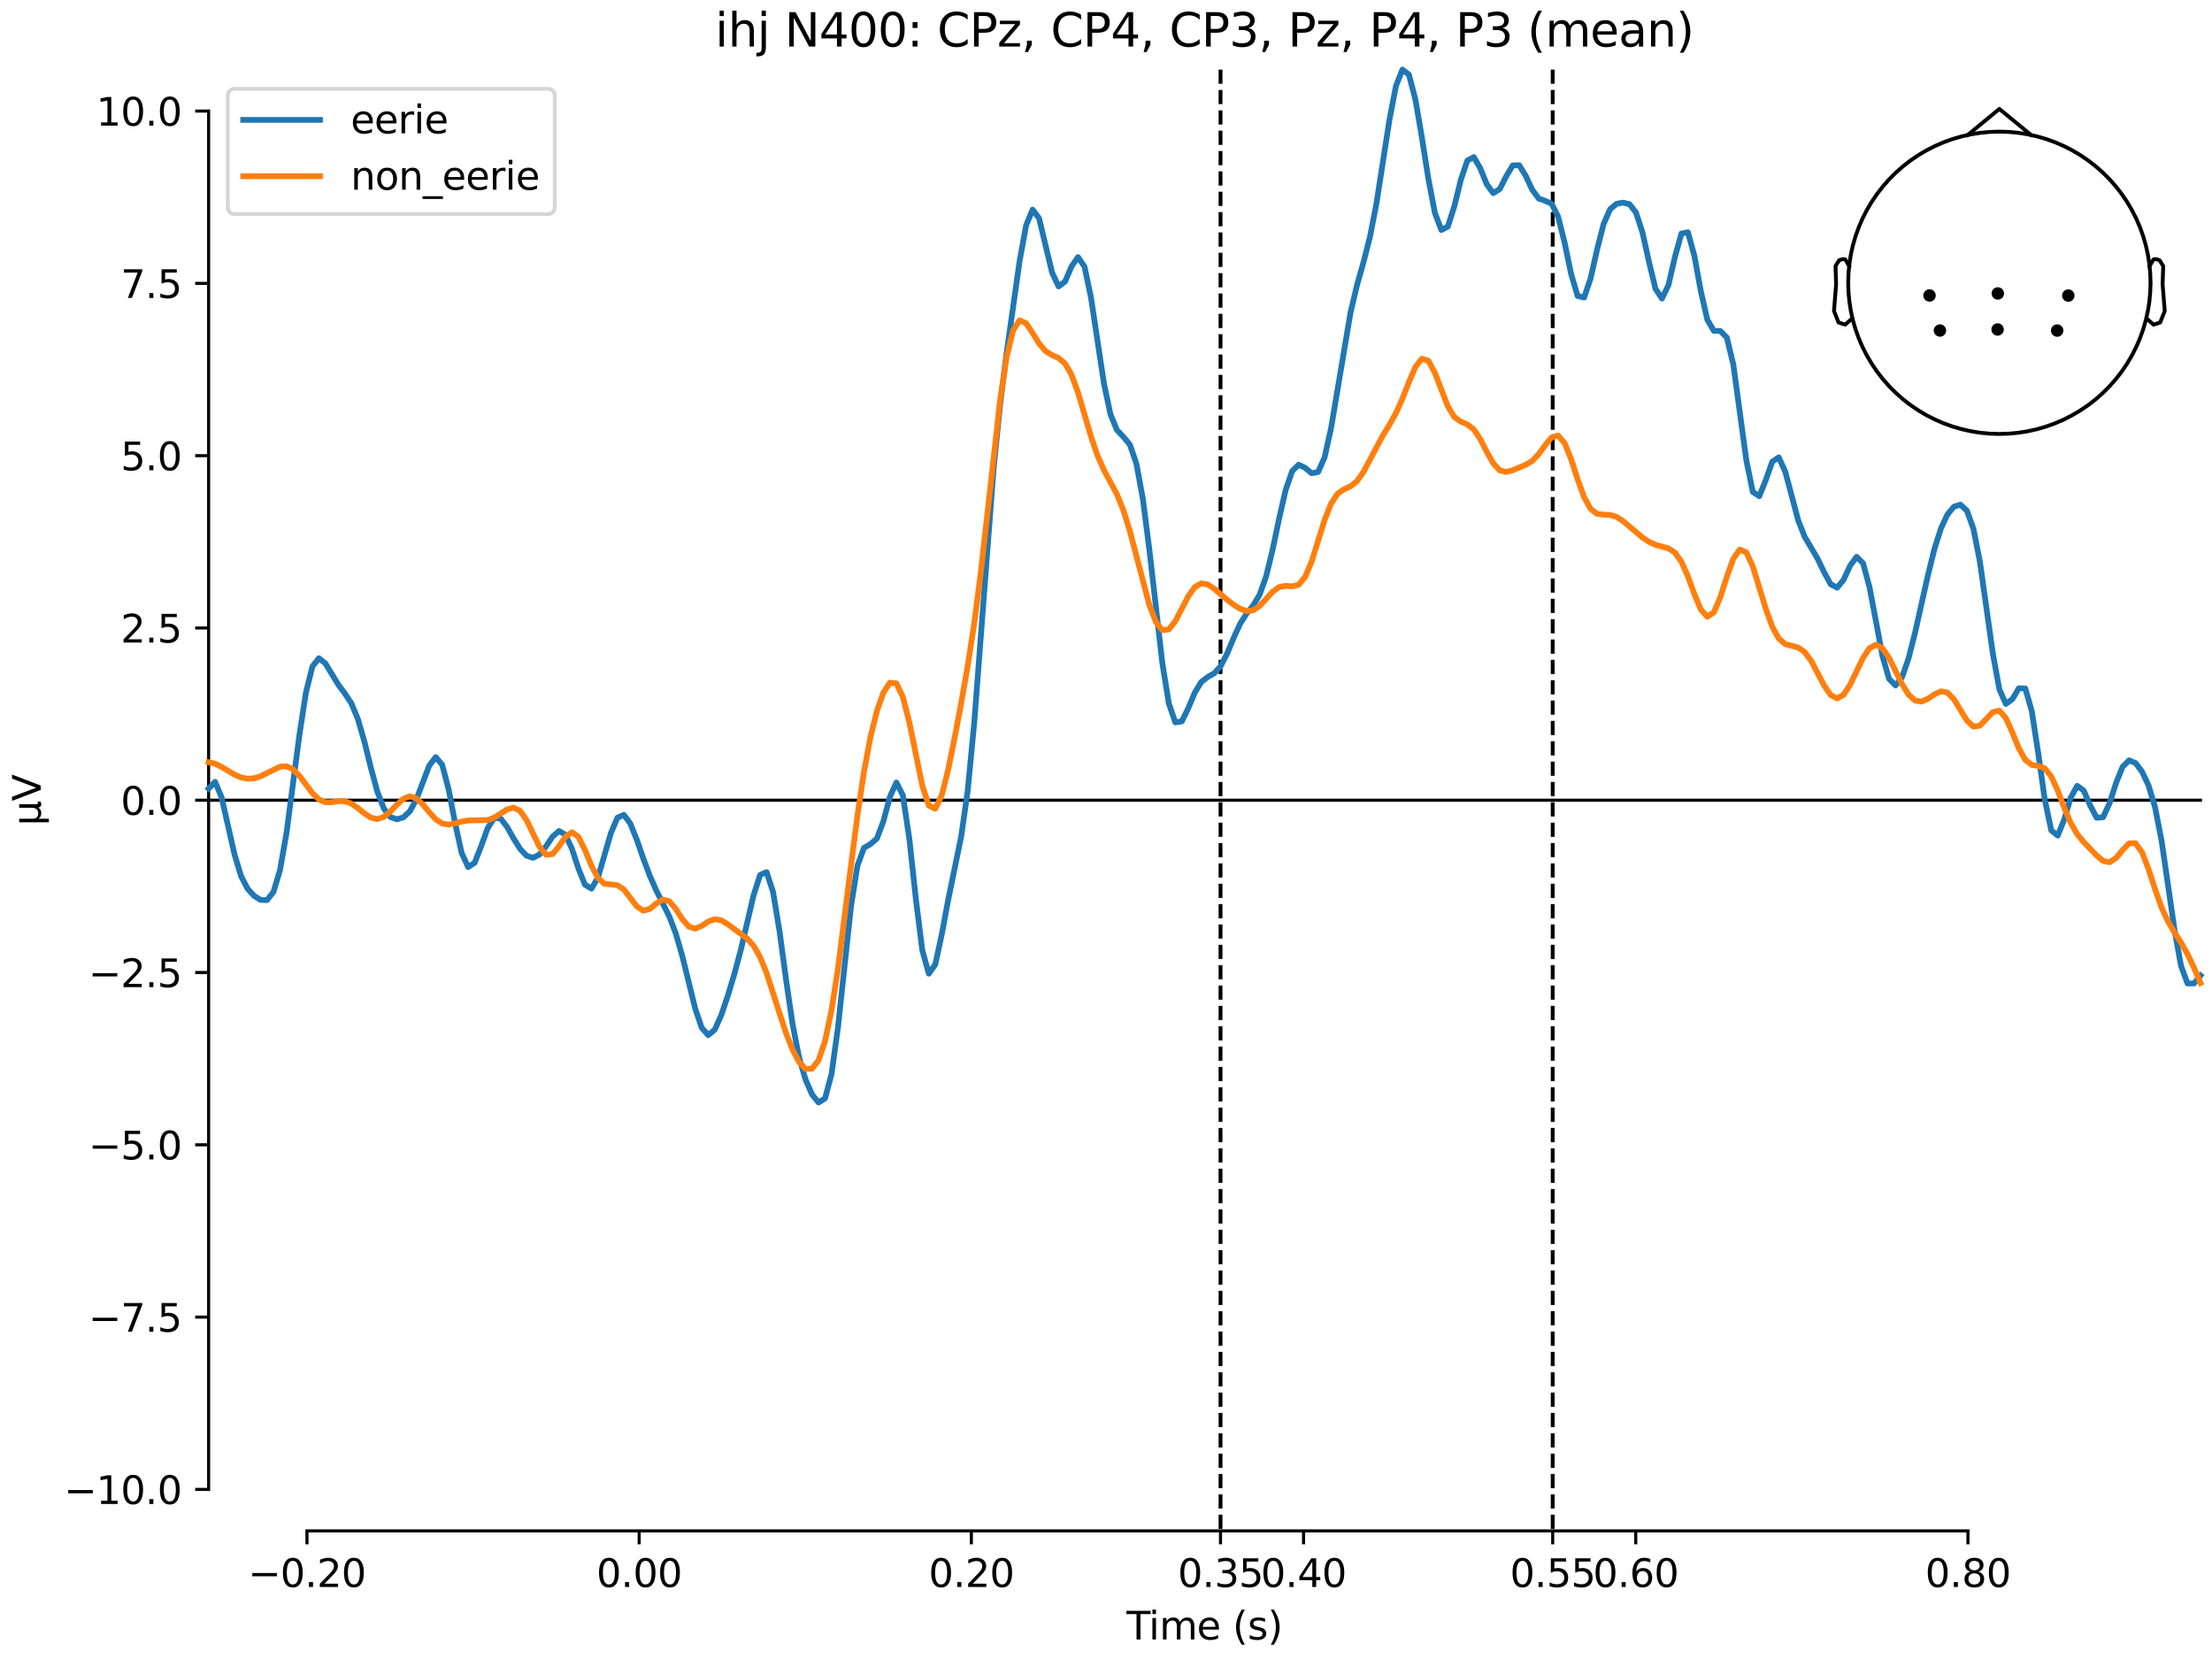 <?xml version="1.0" encoding="utf-8" standalone="no"?>
<!DOCTYPE svg PUBLIC "-//W3C//DTD SVG 1.1//EN"
  "http://www.w3.org/Graphics/SVG/1.1/DTD/svg11.dtd">
<svg xmlns:xlink="http://www.w3.org/1999/xlink" width="576pt" height="432pt" viewBox="0 0 576 432" xmlns="http://www.w3.org/2000/svg" version="1.1">
 <defs>
  <style type="text/css">*{stroke-linejoin: round; stroke-linecap: butt}</style>
 </defs>
 <g id="figure_1">
  <g id="patch_1">
   <path d="M 0 432 
L 576 432 
L 576 0 
L 0 0 
z
" style="fill: #ffffff"/>
  </g>
  <g id="axes_1">
   <g id="patch_2">
    <path d="M 54.324 398.644 
L 573 398.644 
L 573 18.118 
L 54.324 18.118 
L 54.324 398.644 
z
" style="fill: none; opacity: 0"/>
   </g>
   <g id="patch_3">
    <path d="M 54.324 387.837 
L 54.324 28.925 
" style="fill: none; stroke: #000000; stroke-width: 0.8; stroke-linejoin: miter; stroke-linecap: square"/>
   </g>
   <g id="LineCollection_1">
    <path d="M 317.818 18.118 
L 317.818 398.644 
" clip-path="url(#paed0947b0e)" style="fill: none; stroke-dasharray: 3.7,1.6; stroke-dashoffset: 0; stroke: #000000"/>
    <path d="M 404.32 18.118 
L 404.32 398.644 
" clip-path="url(#paed0947b0e)" style="fill: none; stroke-dasharray: 3.7,1.6; stroke-dashoffset: 0; stroke: #000000"/>
   </g>
   <g id="matplotlib.axis_1">
    <g id="xtick_1">
     <g id="line2d_1">
      <defs>
       <path id="md7144673a1" d="M 0 0 
L 0 3.5 
" style="stroke: #000000; stroke-width: 0.8"/>
      </defs>
      <g>
       <use xlink:href="#md7144673a1" x="79.936" y="398.644" style="stroke: #000000; stroke-width: 0.8"/>
      </g>
     </g>
     <g id="text_1">
      <!-- −0.20 -->
      <g transform="translate(64.614 413.242) scale(0.1 -0.1)">
       <defs>
        <path id="DejaVuSans-2212" d="M 678 2272 
L 4684 2272 
L 4684 1741 
L 678 1741 
L 678 2272 
z
" transform="scale(0.016)"/>
        <path id="DejaVuSans-30" d="M 2034 4250 
Q 1547 4250 1301 3770 
Q 1056 3291 1056 2328 
Q 1056 1369 1301 889 
Q 1547 409 2034 409 
Q 2525 409 2770 889 
Q 3016 1369 3016 2328 
Q 3016 3291 2770 3770 
Q 2525 4250 2034 4250 
z
M 2034 4750 
Q 2819 4750 3233 4129 
Q 3647 3509 3647 2328 
Q 3647 1150 3233 529 
Q 2819 -91 2034 -91 
Q 1250 -91 836 529 
Q 422 1150 422 2328 
Q 422 3509 836 4129 
Q 1250 4750 2034 4750 
z
" transform="scale(0.016)"/>
        <path id="DejaVuSans-2e" d="M 684 794 
L 1344 794 
L 1344 0 
L 684 0 
L 684 794 
z
" transform="scale(0.016)"/>
        <path id="DejaVuSans-32" d="M 1228 531 
L 3431 531 
L 3431 0 
L 469 0 
L 469 531 
Q 828 903 1448 1529 
Q 2069 2156 2228 2338 
Q 2531 2678 2651 2914 
Q 2772 3150 2772 3378 
Q 2772 3750 2511 3984 
Q 2250 4219 1831 4219 
Q 1534 4219 1204 4116 
Q 875 4013 500 3803 
L 500 4441 
Q 881 4594 1212 4672 
Q 1544 4750 1819 4750 
Q 2544 4750 2975 4387 
Q 3406 4025 3406 3419 
Q 3406 3131 3298 2873 
Q 3191 2616 2906 2266 
Q 2828 2175 2409 1742 
Q 1991 1309 1228 531 
z
" transform="scale(0.016)"/>
       </defs>
       <use xlink:href="#DejaVuSans-2212"/>
       <use xlink:href="#DejaVuSans-30" transform="translate(83.789 0)"/>
       <use xlink:href="#DejaVuSans-2e" transform="translate(147.412 0)"/>
       <use xlink:href="#DejaVuSans-32" transform="translate(179.199 0)"/>
       <use xlink:href="#DejaVuSans-30" transform="translate(242.822 0)"/>
      </g>
     </g>
    </g>
    <g id="xtick_2">
     <g id="line2d_2">
      <g>
       <use xlink:href="#md7144673a1" x="166.439" y="398.644" style="stroke: #000000; stroke-width: 0.8"/>
      </g>
     </g>
     <g id="text_2">
      <!-- 0.00 -->
      <g transform="translate(155.306 413.242) scale(0.1 -0.1)">
       <use xlink:href="#DejaVuSans-30"/>
       <use xlink:href="#DejaVuSans-2e" transform="translate(63.623 0)"/>
       <use xlink:href="#DejaVuSans-30" transform="translate(95.41 0)"/>
       <use xlink:href="#DejaVuSans-30" transform="translate(159.033 0)"/>
      </g>
     </g>
    </g>
    <g id="xtick_3">
     <g id="line2d_3">
      <g>
       <use xlink:href="#md7144673a1" x="252.941" y="398.644" style="stroke: #000000; stroke-width: 0.8"/>
      </g>
     </g>
     <g id="text_3">
      <!-- 0.20 -->
      <g transform="translate(241.808 413.242) scale(0.1 -0.1)">
       <use xlink:href="#DejaVuSans-30"/>
       <use xlink:href="#DejaVuSans-2e" transform="translate(63.623 0)"/>
       <use xlink:href="#DejaVuSans-32" transform="translate(95.41 0)"/>
       <use xlink:href="#DejaVuSans-30" transform="translate(159.033 0)"/>
      </g>
     </g>
    </g>
    <g id="xtick_4">
     <g id="line2d_4">
      <g>
       <use xlink:href="#md7144673a1" x="317.818" y="398.644" style="stroke: #000000; stroke-width: 0.8"/>
      </g>
     </g>
     <g id="text_4">
      <!-- 0.35 -->
      <g transform="translate(306.685 413.242) scale(0.1 -0.1)">
       <defs>
        <path id="DejaVuSans-33" d="M 2597 2516 
Q 3050 2419 3304 2112 
Q 3559 1806 3559 1356 
Q 3559 666 3084 287 
Q 2609 -91 1734 -91 
Q 1441 -91 1130 -33 
Q 819 25 488 141 
L 488 750 
Q 750 597 1062 519 
Q 1375 441 1716 441 
Q 2309 441 2620 675 
Q 2931 909 2931 1356 
Q 2931 1769 2642 2001 
Q 2353 2234 1838 2234 
L 1294 2234 
L 1294 2753 
L 1863 2753 
Q 2328 2753 2575 2939 
Q 2822 3125 2822 3475 
Q 2822 3834 2567 4026 
Q 2313 4219 1838 4219 
Q 1578 4219 1281 4162 
Q 984 4106 628 3988 
L 628 4550 
Q 988 4650 1302 4700 
Q 1616 4750 1894 4750 
Q 2613 4750 3031 4423 
Q 3450 4097 3450 3541 
Q 3450 3153 3228 2886 
Q 3006 2619 2597 2516 
z
" transform="scale(0.016)"/>
        <path id="DejaVuSans-35" d="M 691 4666 
L 3169 4666 
L 3169 4134 
L 1269 4134 
L 1269 2991 
Q 1406 3038 1543 3061 
Q 1681 3084 1819 3084 
Q 2600 3084 3056 2656 
Q 3513 2228 3513 1497 
Q 3513 744 3044 326 
Q 2575 -91 1722 -91 
Q 1428 -91 1123 -41 
Q 819 9 494 109 
L 494 744 
Q 775 591 1075 516 
Q 1375 441 1709 441 
Q 2250 441 2565 725 
Q 2881 1009 2881 1497 
Q 2881 1984 2565 2268 
Q 2250 2553 1709 2553 
Q 1456 2553 1204 2497 
Q 953 2441 691 2322 
L 691 4666 
z
" transform="scale(0.016)"/>
       </defs>
       <use xlink:href="#DejaVuSans-30"/>
       <use xlink:href="#DejaVuSans-2e" transform="translate(63.623 0)"/>
       <use xlink:href="#DejaVuSans-33" transform="translate(95.41 0)"/>
       <use xlink:href="#DejaVuSans-35" transform="translate(159.033 0)"/>
      </g>
     </g>
    </g>
    <g id="xtick_5">
     <g id="line2d_5">
      <g>
       <use xlink:href="#md7144673a1" x="339.443" y="398.644" style="stroke: #000000; stroke-width: 0.8"/>
      </g>
     </g>
     <g id="text_5">
      <!-- 0.40 -->
      <g transform="translate(328.311 413.242) scale(0.1 -0.1)">
       <defs>
        <path id="DejaVuSans-34" d="M 2419 4116 
L 825 1625 
L 2419 1625 
L 2419 4116 
z
M 2253 4666 
L 3047 4666 
L 3047 1625 
L 3713 1625 
L 3713 1100 
L 3047 1100 
L 3047 0 
L 2419 0 
L 2419 1100 
L 313 1100 
L 313 1709 
L 2253 4666 
z
" transform="scale(0.016)"/>
       </defs>
       <use xlink:href="#DejaVuSans-30"/>
       <use xlink:href="#DejaVuSans-2e" transform="translate(63.623 0)"/>
       <use xlink:href="#DejaVuSans-34" transform="translate(95.41 0)"/>
       <use xlink:href="#DejaVuSans-30" transform="translate(159.033 0)"/>
      </g>
     </g>
    </g>
    <g id="xtick_6">
     <g id="line2d_6">
      <g>
       <use xlink:href="#md7144673a1" x="404.32" y="398.644" style="stroke: #000000; stroke-width: 0.8"/>
      </g>
     </g>
     <g id="text_6">
      <!-- 0.55 -->
      <g transform="translate(393.187 413.242) scale(0.1 -0.1)">
       <use xlink:href="#DejaVuSans-30"/>
       <use xlink:href="#DejaVuSans-2e" transform="translate(63.623 0)"/>
       <use xlink:href="#DejaVuSans-35" transform="translate(95.41 0)"/>
       <use xlink:href="#DejaVuSans-35" transform="translate(159.033 0)"/>
      </g>
     </g>
    </g>
    <g id="xtick_7">
     <g id="line2d_7">
      <g>
       <use xlink:href="#md7144673a1" x="425.946" y="398.644" style="stroke: #000000; stroke-width: 0.8"/>
      </g>
     </g>
     <g id="text_7">
      <!-- 0.60 -->
      <g transform="translate(414.813 413.242) scale(0.1 -0.1)">
       <defs>
        <path id="DejaVuSans-36" d="M 2113 2584 
Q 1688 2584 1439 2293 
Q 1191 2003 1191 1497 
Q 1191 994 1439 701 
Q 1688 409 2113 409 
Q 2538 409 2786 701 
Q 3034 994 3034 1497 
Q 3034 2003 2786 2293 
Q 2538 2584 2113 2584 
z
M 3366 4563 
L 3366 3988 
Q 3128 4100 2886 4159 
Q 2644 4219 2406 4219 
Q 1781 4219 1451 3797 
Q 1122 3375 1075 2522 
Q 1259 2794 1537 2939 
Q 1816 3084 2150 3084 
Q 2853 3084 3261 2657 
Q 3669 2231 3669 1497 
Q 3669 778 3244 343 
Q 2819 -91 2113 -91 
Q 1303 -91 875 529 
Q 447 1150 447 2328 
Q 447 3434 972 4092 
Q 1497 4750 2381 4750 
Q 2619 4750 2861 4703 
Q 3103 4656 3366 4563 
z
" transform="scale(0.016)"/>
       </defs>
       <use xlink:href="#DejaVuSans-30"/>
       <use xlink:href="#DejaVuSans-2e" transform="translate(63.623 0)"/>
       <use xlink:href="#DejaVuSans-36" transform="translate(95.41 0)"/>
       <use xlink:href="#DejaVuSans-30" transform="translate(159.033 0)"/>
      </g>
     </g>
    </g>
    <g id="xtick_8">
     <g id="line2d_8">
      <g>
       <use xlink:href="#md7144673a1" x="512.448" y="398.644" style="stroke: #000000; stroke-width: 0.8"/>
      </g>
     </g>
     <g id="text_8">
      <!-- 0.80 -->
      <g transform="translate(501.315 413.242) scale(0.1 -0.1)">
       <defs>
        <path id="DejaVuSans-38" d="M 2034 2216 
Q 1584 2216 1326 1975 
Q 1069 1734 1069 1313 
Q 1069 891 1326 650 
Q 1584 409 2034 409 
Q 2484 409 2743 651 
Q 3003 894 3003 1313 
Q 3003 1734 2745 1975 
Q 2488 2216 2034 2216 
z
M 1403 2484 
Q 997 2584 770 2862 
Q 544 3141 544 3541 
Q 544 4100 942 4425 
Q 1341 4750 2034 4750 
Q 2731 4750 3128 4425 
Q 3525 4100 3525 3541 
Q 3525 3141 3298 2862 
Q 3072 2584 2669 2484 
Q 3125 2378 3379 2068 
Q 3634 1759 3634 1313 
Q 3634 634 3220 271 
Q 2806 -91 2034 -91 
Q 1263 -91 848 271 
Q 434 634 434 1313 
Q 434 1759 690 2068 
Q 947 2378 1403 2484 
z
M 1172 3481 
Q 1172 3119 1398 2916 
Q 1625 2713 2034 2713 
Q 2441 2713 2670 2916 
Q 2900 3119 2900 3481 
Q 2900 3844 2670 4047 
Q 2441 4250 2034 4250 
Q 1625 4250 1398 4047 
Q 1172 3844 1172 3481 
z
" transform="scale(0.016)"/>
       </defs>
       <use xlink:href="#DejaVuSans-30"/>
       <use xlink:href="#DejaVuSans-2e" transform="translate(63.623 0)"/>
       <use xlink:href="#DejaVuSans-38" transform="translate(95.41 0)"/>
       <use xlink:href="#DejaVuSans-30" transform="translate(159.033 0)"/>
      </g>
     </g>
    </g>
    <g id="text_9">
     <!-- Time (s) -->
     <g transform="translate(293.333 426.92) scale(0.1 -0.1)">
      <defs>
       <path id="DejaVuSans-54" d="M -19 4666 
L 3928 4666 
L 3928 4134 
L 2272 4134 
L 2272 0 
L 1638 0 
L 1638 4134 
L -19 4134 
L -19 4666 
z
" transform="scale(0.016)"/>
       <path id="DejaVuSans-69" d="M 603 3500 
L 1178 3500 
L 1178 0 
L 603 0 
L 603 3500 
z
M 603 4863 
L 1178 4863 
L 1178 4134 
L 603 4134 
L 603 4863 
z
" transform="scale(0.016)"/>
       <path id="DejaVuSans-6d" d="M 3328 2828 
Q 3544 3216 3844 3400 
Q 4144 3584 4550 3584 
Q 5097 3584 5394 3201 
Q 5691 2819 5691 2113 
L 5691 0 
L 5113 0 
L 5113 2094 
Q 5113 2597 4934 2840 
Q 4756 3084 4391 3084 
Q 3944 3084 3684 2787 
Q 3425 2491 3425 1978 
L 3425 0 
L 2847 0 
L 2847 2094 
Q 2847 2600 2669 2842 
Q 2491 3084 2119 3084 
Q 1678 3084 1418 2786 
Q 1159 2488 1159 1978 
L 1159 0 
L 581 0 
L 581 3500 
L 1159 3500 
L 1159 2956 
Q 1356 3278 1631 3431 
Q 1906 3584 2284 3584 
Q 2666 3584 2933 3390 
Q 3200 3197 3328 2828 
z
" transform="scale(0.016)"/>
       <path id="DejaVuSans-65" d="M 3597 1894 
L 3597 1613 
L 953 1613 
Q 991 1019 1311 708 
Q 1631 397 2203 397 
Q 2534 397 2845 478 
Q 3156 559 3463 722 
L 3463 178 
Q 3153 47 2828 -22 
Q 2503 -91 2169 -91 
Q 1331 -91 842 396 
Q 353 884 353 1716 
Q 353 2575 817 3079 
Q 1281 3584 2069 3584 
Q 2775 3584 3186 3129 
Q 3597 2675 3597 1894 
z
M 3022 2063 
Q 3016 2534 2758 2815 
Q 2500 3097 2075 3097 
Q 1594 3097 1305 2825 
Q 1016 2553 972 2059 
L 3022 2063 
z
" transform="scale(0.016)"/>
       <path id="DejaVuSans-20" transform="scale(0.016)"/>
       <path id="DejaVuSans-28" d="M 1984 4856 
Q 1566 4138 1362 3434 
Q 1159 2731 1159 2009 
Q 1159 1288 1364 580 
Q 1569 -128 1984 -844 
L 1484 -844 
Q 1016 -109 783 600 
Q 550 1309 550 2009 
Q 550 2706 781 3412 
Q 1013 4119 1484 4856 
L 1984 4856 
z
" transform="scale(0.016)"/>
       <path id="DejaVuSans-73" d="M 2834 3397 
L 2834 2853 
Q 2591 2978 2328 3040 
Q 2066 3103 1784 3103 
Q 1356 3103 1142 2972 
Q 928 2841 928 2578 
Q 928 2378 1081 2264 
Q 1234 2150 1697 2047 
L 1894 2003 
Q 2506 1872 2764 1633 
Q 3022 1394 3022 966 
Q 3022 478 2636 193 
Q 2250 -91 1575 -91 
Q 1294 -91 989 -36 
Q 684 19 347 128 
L 347 722 
Q 666 556 975 473 
Q 1284 391 1588 391 
Q 1994 391 2212 530 
Q 2431 669 2431 922 
Q 2431 1156 2273 1281 
Q 2116 1406 1581 1522 
L 1381 1569 
Q 847 1681 609 1914 
Q 372 2147 372 2553 
Q 372 3047 722 3315 
Q 1072 3584 1716 3584 
Q 2034 3584 2315 3537 
Q 2597 3491 2834 3397 
z
" transform="scale(0.016)"/>
       <path id="DejaVuSans-29" d="M 513 4856 
L 1013 4856 
Q 1481 4119 1714 3412 
Q 1947 2706 1947 2009 
Q 1947 1309 1714 600 
Q 1481 -109 1013 -844 
L 513 -844 
Q 928 -128 1133 580 
Q 1338 1288 1338 2009 
Q 1338 2731 1133 3434 
Q 928 4138 513 4856 
z
" transform="scale(0.016)"/>
      </defs>
      <use xlink:href="#DejaVuSans-54"/>
      <use xlink:href="#DejaVuSans-69" transform="translate(57.959 0)"/>
      <use xlink:href="#DejaVuSans-6d" transform="translate(85.742 0)"/>
      <use xlink:href="#DejaVuSans-65" transform="translate(183.154 0)"/>
      <use xlink:href="#DejaVuSans-20" transform="translate(244.678 0)"/>
      <use xlink:href="#DejaVuSans-28" transform="translate(276.465 0)"/>
      <use xlink:href="#DejaVuSans-73" transform="translate(315.479 0)"/>
      <use xlink:href="#DejaVuSans-29" transform="translate(367.578 0)"/>
     </g>
    </g>
   </g>
   <g id="matplotlib.axis_2">
    <g id="ytick_1">
     <g id="line2d_9">
      <defs>
       <path id="m0d56497ead" d="M 0 0 
L -3.5 0 
" style="stroke: #000000; stroke-width: 0.8"/>
      </defs>
      <g>
       <use xlink:href="#m0d56497ead" x="54.324" y="387.837" style="stroke: #000000; stroke-width: 0.8"/>
      </g>
     </g>
     <g id="text_10">
      <!-- −10.0 -->
      <g transform="translate(16.678 391.637) scale(0.1 -0.1)">
       <defs>
        <path id="DejaVuSans-31" d="M 794 531 
L 1825 531 
L 1825 4091 
L 703 3866 
L 703 4441 
L 1819 4666 
L 2450 4666 
L 2450 531 
L 3481 531 
L 3481 0 
L 794 0 
L 794 531 
z
" transform="scale(0.016)"/>
       </defs>
       <use xlink:href="#DejaVuSans-2212"/>
       <use xlink:href="#DejaVuSans-31" transform="translate(83.789 0)"/>
       <use xlink:href="#DejaVuSans-30" transform="translate(147.412 0)"/>
       <use xlink:href="#DejaVuSans-2e" transform="translate(211.035 0)"/>
       <use xlink:href="#DejaVuSans-30" transform="translate(242.822 0)"/>
      </g>
     </g>
    </g>
    <g id="ytick_2">
     <g id="line2d_10">
      <g>
       <use xlink:href="#m0d56497ead" x="54.324" y="342.973" style="stroke: #000000; stroke-width: 0.8"/>
      </g>
     </g>
     <g id="text_11">
      <!-- −7.5 -->
      <g transform="translate(23.041 346.772) scale(0.1 -0.1)">
       <defs>
        <path id="DejaVuSans-37" d="M 525 4666 
L 3525 4666 
L 3525 4397 
L 1831 0 
L 1172 0 
L 2766 4134 
L 525 4134 
L 525 4666 
z
" transform="scale(0.016)"/>
       </defs>
       <use xlink:href="#DejaVuSans-2212"/>
       <use xlink:href="#DejaVuSans-37" transform="translate(83.789 0)"/>
       <use xlink:href="#DejaVuSans-2e" transform="translate(147.412 0)"/>
       <use xlink:href="#DejaVuSans-35" transform="translate(179.199 0)"/>
      </g>
     </g>
    </g>
    <g id="ytick_3">
     <g id="line2d_11">
      <g>
       <use xlink:href="#m0d56497ead" x="54.324" y="298.109" style="stroke: #000000; stroke-width: 0.8"/>
      </g>
     </g>
     <g id="text_12">
      <!-- −5.0 -->
      <g transform="translate(23.041 301.908) scale(0.1 -0.1)">
       <use xlink:href="#DejaVuSans-2212"/>
       <use xlink:href="#DejaVuSans-35" transform="translate(83.789 0)"/>
       <use xlink:href="#DejaVuSans-2e" transform="translate(147.412 0)"/>
       <use xlink:href="#DejaVuSans-30" transform="translate(179.199 0)"/>
      </g>
     </g>
    </g>
    <g id="ytick_4">
     <g id="line2d_12">
      <g>
       <use xlink:href="#m0d56497ead" x="54.324" y="253.245" style="stroke: #000000; stroke-width: 0.8"/>
      </g>
     </g>
     <g id="text_13">
      <!-- −2.5 -->
      <g transform="translate(23.041 257.044) scale(0.1 -0.1)">
       <use xlink:href="#DejaVuSans-2212"/>
       <use xlink:href="#DejaVuSans-32" transform="translate(83.789 0)"/>
       <use xlink:href="#DejaVuSans-2e" transform="translate(147.412 0)"/>
       <use xlink:href="#DejaVuSans-35" transform="translate(179.199 0)"/>
      </g>
     </g>
    </g>
    <g id="ytick_5">
     <g id="line2d_13">
      <g>
       <use xlink:href="#m0d56497ead" x="54.324" y="208.381" style="stroke: #000000; stroke-width: 0.8"/>
      </g>
     </g>
     <g id="text_14">
      <!-- 0.0 -->
      <g transform="translate(31.421 212.18) scale(0.1 -0.1)">
       <use xlink:href="#DejaVuSans-30"/>
       <use xlink:href="#DejaVuSans-2e" transform="translate(63.623 0)"/>
       <use xlink:href="#DejaVuSans-30" transform="translate(95.41 0)"/>
      </g>
     </g>
    </g>
    <g id="ytick_6">
     <g id="line2d_14">
      <g>
       <use xlink:href="#m0d56497ead" x="54.324" y="163.517" style="stroke: #000000; stroke-width: 0.8"/>
      </g>
     </g>
     <g id="text_15">
      <!-- 2.5 -->
      <g transform="translate(31.421 167.316) scale(0.1 -0.1)">
       <use xlink:href="#DejaVuSans-32"/>
       <use xlink:href="#DejaVuSans-2e" transform="translate(63.623 0)"/>
       <use xlink:href="#DejaVuSans-35" transform="translate(95.41 0)"/>
      </g>
     </g>
    </g>
    <g id="ytick_7">
     <g id="line2d_15">
      <g>
       <use xlink:href="#m0d56497ead" x="54.324" y="118.653" style="stroke: #000000; stroke-width: 0.8"/>
      </g>
     </g>
     <g id="text_16">
      <!-- 5.0 -->
      <g transform="translate(31.421 122.452) scale(0.1 -0.1)">
       <use xlink:href="#DejaVuSans-35"/>
       <use xlink:href="#DejaVuSans-2e" transform="translate(63.623 0)"/>
       <use xlink:href="#DejaVuSans-30" transform="translate(95.41 0)"/>
      </g>
     </g>
    </g>
    <g id="ytick_8">
     <g id="line2d_16">
      <g>
       <use xlink:href="#m0d56497ead" x="54.324" y="73.789" style="stroke: #000000; stroke-width: 0.8"/>
      </g>
     </g>
     <g id="text_17">
      <!-- 7.5 -->
      <g transform="translate(31.421 77.588) scale(0.1 -0.1)">
       <use xlink:href="#DejaVuSans-37"/>
       <use xlink:href="#DejaVuSans-2e" transform="translate(63.623 0)"/>
       <use xlink:href="#DejaVuSans-35" transform="translate(95.41 0)"/>
      </g>
     </g>
    </g>
    <g id="ytick_9">
     <g id="line2d_17">
      <g>
       <use xlink:href="#m0d56497ead" x="54.324" y="28.925" style="stroke: #000000; stroke-width: 0.8"/>
      </g>
     </g>
     <g id="text_18">
      <!-- 10.0 -->
      <g transform="translate(25.058 32.724) scale(0.1 -0.1)">
       <use xlink:href="#DejaVuSans-31"/>
       <use xlink:href="#DejaVuSans-30" transform="translate(63.623 0)"/>
       <use xlink:href="#DejaVuSans-2e" transform="translate(127.246 0)"/>
       <use xlink:href="#DejaVuSans-30" transform="translate(159.033 0)"/>
      </g>
     </g>
    </g>
    <g id="text_19">
     <!-- µV -->
     <g transform="translate(10.599 214.982) rotate(-90) scale(0.1 -0.1)">
      <defs>
       <path id="DejaVuSans-b5" d="M 544 -1331 
L 544 3500 
L 1119 3500 
L 1119 1325 
Q 1119 872 1334 640 
Q 1550 409 1972 409 
Q 2434 409 2667 671 
Q 2900 934 2900 1459 
L 2900 3500 
L 3475 3500 
L 3475 806 
Q 3475 619 3529 530 
Q 3584 441 3700 441 
Q 3728 441 3778 458 
Q 3828 475 3916 513 
L 3916 50 
Q 3788 -22 3673 -56 
Q 3559 -91 3450 -91 
Q 3234 -91 3106 31 
Q 2978 153 2931 403 
Q 2775 156 2548 32 
Q 2322 -91 2016 -91 
Q 1697 -91 1473 31 
Q 1250 153 1119 397 
L 1119 -1331 
L 544 -1331 
z
" transform="scale(0.016)"/>
       <path id="DejaVuSans-56" d="M 1831 0 
L 50 4666 
L 709 4666 
L 2188 738 
L 3669 4666 
L 4325 4666 
L 2547 0 
L 1831 0 
z
" transform="scale(0.016)"/>
      </defs>
      <use xlink:href="#DejaVuSans-b5"/>
      <use xlink:href="#DejaVuSans-56" transform="translate(63.623 0)"/>
     </g>
    </g>
   </g>
   <g id="patch_4">
    <path d="M 79.936 398.644 
L 512.448 398.644 
" style="fill: none; stroke: #000000; stroke-width: 0.8; stroke-linejoin: miter; stroke-linecap: square"/>
   </g>
   <g id="patch_5">
    <path d="M 54.324 208.381 
L 573 208.381 
" style="fill: none; stroke: #000000; stroke-width: 0.8; stroke-linejoin: miter; stroke-linecap: square"/>
   </g>
   <g id="text_20">
    <!-- ihj N400: CPz, CP4, CP3, Pz, P4, P3 (mean) -->
    <g transform="translate(186.232 12.118) scale(0.12 -0.12)">
     <defs>
      <path id="DejaVuSans-68" d="M 3513 2113 
L 3513 0 
L 2938 0 
L 2938 2094 
Q 2938 2591 2744 2837 
Q 2550 3084 2163 3084 
Q 1697 3084 1428 2787 
Q 1159 2491 1159 1978 
L 1159 0 
L 581 0 
L 581 4863 
L 1159 4863 
L 1159 2956 
Q 1366 3272 1645 3428 
Q 1925 3584 2291 3584 
Q 2894 3584 3203 3211 
Q 3513 2838 3513 2113 
z
" transform="scale(0.016)"/>
      <path id="DejaVuSans-6a" d="M 603 3500 
L 1178 3500 
L 1178 -63 
Q 1178 -731 923 -1031 
Q 669 -1331 103 -1331 
L -116 -1331 
L -116 -844 
L 38 -844 
Q 366 -844 484 -692 
Q 603 -541 603 -63 
L 603 3500 
z
M 603 4863 
L 1178 4863 
L 1178 4134 
L 603 4134 
L 603 4863 
z
" transform="scale(0.016)"/>
      <path id="DejaVuSans-4e" d="M 628 4666 
L 1478 4666 
L 3547 763 
L 3547 4666 
L 4159 4666 
L 4159 0 
L 3309 0 
L 1241 3903 
L 1241 0 
L 628 0 
L 628 4666 
z
" transform="scale(0.016)"/>
      <path id="DejaVuSans-3a" d="M 750 794 
L 1409 794 
L 1409 0 
L 750 0 
L 750 794 
z
M 750 3309 
L 1409 3309 
L 1409 2516 
L 750 2516 
L 750 3309 
z
" transform="scale(0.016)"/>
      <path id="DejaVuSans-43" d="M 4122 4306 
L 4122 3641 
Q 3803 3938 3442 4084 
Q 3081 4231 2675 4231 
Q 1875 4231 1450 3742 
Q 1025 3253 1025 2328 
Q 1025 1406 1450 917 
Q 1875 428 2675 428 
Q 3081 428 3442 575 
Q 3803 722 4122 1019 
L 4122 359 
Q 3791 134 3420 21 
Q 3050 -91 2638 -91 
Q 1578 -91 968 557 
Q 359 1206 359 2328 
Q 359 3453 968 4101 
Q 1578 4750 2638 4750 
Q 3056 4750 3426 4639 
Q 3797 4528 4122 4306 
z
" transform="scale(0.016)"/>
      <path id="DejaVuSans-50" d="M 1259 4147 
L 1259 2394 
L 2053 2394 
Q 2494 2394 2734 2622 
Q 2975 2850 2975 3272 
Q 2975 3691 2734 3919 
Q 2494 4147 2053 4147 
L 1259 4147 
z
M 628 4666 
L 2053 4666 
Q 2838 4666 3239 4311 
Q 3641 3956 3641 3272 
Q 3641 2581 3239 2228 
Q 2838 1875 2053 1875 
L 1259 1875 
L 1259 0 
L 628 0 
L 628 4666 
z
" transform="scale(0.016)"/>
      <path id="DejaVuSans-7a" d="M 353 3500 
L 3084 3500 
L 3084 2975 
L 922 459 
L 3084 459 
L 3084 0 
L 275 0 
L 275 525 
L 2438 3041 
L 353 3041 
L 353 3500 
z
" transform="scale(0.016)"/>
      <path id="DejaVuSans-2c" d="M 750 794 
L 1409 794 
L 1409 256 
L 897 -744 
L 494 -744 
L 750 256 
L 750 794 
z
" transform="scale(0.016)"/>
      <path id="DejaVuSans-61" d="M 2194 1759 
Q 1497 1759 1228 1600 
Q 959 1441 959 1056 
Q 959 750 1161 570 
Q 1363 391 1709 391 
Q 2188 391 2477 730 
Q 2766 1069 2766 1631 
L 2766 1759 
L 2194 1759 
z
M 3341 1997 
L 3341 0 
L 2766 0 
L 2766 531 
Q 2569 213 2275 61 
Q 1981 -91 1556 -91 
Q 1019 -91 701 211 
Q 384 513 384 1019 
Q 384 1609 779 1909 
Q 1175 2209 1959 2209 
L 2766 2209 
L 2766 2266 
Q 2766 2663 2505 2880 
Q 2244 3097 1772 3097 
Q 1472 3097 1187 3025 
Q 903 2953 641 2809 
L 641 3341 
Q 956 3463 1253 3523 
Q 1550 3584 1831 3584 
Q 2591 3584 2966 3190 
Q 3341 2797 3341 1997 
z
" transform="scale(0.016)"/>
      <path id="DejaVuSans-6e" d="M 3513 2113 
L 3513 0 
L 2938 0 
L 2938 2094 
Q 2938 2591 2744 2837 
Q 2550 3084 2163 3084 
Q 1697 3084 1428 2787 
Q 1159 2491 1159 1978 
L 1159 0 
L 581 0 
L 581 3500 
L 1159 3500 
L 1159 2956 
Q 1366 3272 1645 3428 
Q 1925 3584 2291 3584 
Q 2894 3584 3203 3211 
Q 3513 2838 3513 2113 
z
" transform="scale(0.016)"/>
     </defs>
     <use xlink:href="#DejaVuSans-69"/>
     <use xlink:href="#DejaVuSans-68" transform="translate(27.783 0)"/>
     <use xlink:href="#DejaVuSans-6a" transform="translate(91.162 0)"/>
     <use xlink:href="#DejaVuSans-20" transform="translate(118.945 0)"/>
     <use xlink:href="#DejaVuSans-4e" transform="translate(150.732 0)"/>
     <use xlink:href="#DejaVuSans-34" transform="translate(225.537 0)"/>
     <use xlink:href="#DejaVuSans-30" transform="translate(289.16 0)"/>
     <use xlink:href="#DejaVuSans-30" transform="translate(352.783 0)"/>
     <use xlink:href="#DejaVuSans-3a" transform="translate(416.406 0)"/>
     <use xlink:href="#DejaVuSans-20" transform="translate(450.098 0)"/>
     <use xlink:href="#DejaVuSans-43" transform="translate(481.885 0)"/>
     <use xlink:href="#DejaVuSans-50" transform="translate(551.709 0)"/>
     <use xlink:href="#DejaVuSans-7a" transform="translate(612.012 0)"/>
     <use xlink:href="#DejaVuSans-2c" transform="translate(664.502 0)"/>
     <use xlink:href="#DejaVuSans-20" transform="translate(696.289 0)"/>
     <use xlink:href="#DejaVuSans-43" transform="translate(728.076 0)"/>
     <use xlink:href="#DejaVuSans-50" transform="translate(797.9 0)"/>
     <use xlink:href="#DejaVuSans-34" transform="translate(858.203 0)"/>
     <use xlink:href="#DejaVuSans-2c" transform="translate(921.826 0)"/>
     <use xlink:href="#DejaVuSans-20" transform="translate(953.613 0)"/>
     <use xlink:href="#DejaVuSans-43" transform="translate(985.4 0)"/>
     <use xlink:href="#DejaVuSans-50" transform="translate(1055.225 0)"/>
     <use xlink:href="#DejaVuSans-33" transform="translate(1115.527 0)"/>
     <use xlink:href="#DejaVuSans-2c" transform="translate(1179.15 0)"/>
     <use xlink:href="#DejaVuSans-20" transform="translate(1210.938 0)"/>
     <use xlink:href="#DejaVuSans-50" transform="translate(1242.725 0)"/>
     <use xlink:href="#DejaVuSans-7a" transform="translate(1303.027 0)"/>
     <use xlink:href="#DejaVuSans-2c" transform="translate(1355.518 0)"/>
     <use xlink:href="#DejaVuSans-20" transform="translate(1387.305 0)"/>
     <use xlink:href="#DejaVuSans-50" transform="translate(1419.092 0)"/>
     <use xlink:href="#DejaVuSans-34" transform="translate(1479.395 0)"/>
     <use xlink:href="#DejaVuSans-2c" transform="translate(1543.018 0)"/>
     <use xlink:href="#DejaVuSans-20" transform="translate(1574.805 0)"/>
     <use xlink:href="#DejaVuSans-50" transform="translate(1606.592 0)"/>
     <use xlink:href="#DejaVuSans-33" transform="translate(1666.895 0)"/>
     <use xlink:href="#DejaVuSans-20" transform="translate(1730.518 0)"/>
     <use xlink:href="#DejaVuSans-28" transform="translate(1762.305 0)"/>
     <use xlink:href="#DejaVuSans-6d" transform="translate(1801.318 0)"/>
     <use xlink:href="#DejaVuSans-65" transform="translate(1898.73 0)"/>
     <use xlink:href="#DejaVuSans-61" transform="translate(1960.254 0)"/>
     <use xlink:href="#DejaVuSans-6e" transform="translate(2021.533 0)"/>
     <use xlink:href="#DejaVuSans-29" transform="translate(2084.912 0)"/>
    </g>
   </g>
   <g id="legend_1">
    <g id="patch_6">
     <path d="M 61.324 55.753 
L 142.466 55.753 
Q 144.466 55.753 144.466 53.753 
L 144.466 25.118 
Q 144.466 23.118 142.466 23.118 
L 61.324 23.118 
Q 59.324 23.118 59.324 25.118 
L 59.324 53.753 
Q 59.324 55.753 61.324 55.753 
z
" style="fill: #ffffff; opacity: 0.8; stroke: #cccccc; stroke-linejoin: miter"/>
    </g>
    <g id="line2d_18">
     <path d="M 63.324 31.217 
L 73.324 31.217 
L 83.324 31.217 
" style="fill: none; stroke: #1f77b4; stroke-width: 1.5; stroke-linecap: square"/>
    </g>
    <g id="text_21">
     <!-- eerie -->
     <g transform="translate(91.324 34.717) scale(0.1 -0.1)">
      <defs>
       <path id="DejaVuSans-72" d="M 2631 2963 
Q 2534 3019 2420 3045 
Q 2306 3072 2169 3072 
Q 1681 3072 1420 2755 
Q 1159 2438 1159 1844 
L 1159 0 
L 581 0 
L 581 3500 
L 1159 3500 
L 1159 2956 
Q 1341 3275 1631 3429 
Q 1922 3584 2338 3584 
Q 2397 3584 2469 3576 
Q 2541 3569 2628 3553 
L 2631 2963 
z
" transform="scale(0.016)"/>
      </defs>
      <use xlink:href="#DejaVuSans-65"/>
      <use xlink:href="#DejaVuSans-65" transform="translate(61.523 0)"/>
      <use xlink:href="#DejaVuSans-72" transform="translate(123.047 0)"/>
      <use xlink:href="#DejaVuSans-69" transform="translate(164.16 0)"/>
      <use xlink:href="#DejaVuSans-65" transform="translate(191.943 0)"/>
     </g>
    </g>
    <g id="line2d_19">
     <path d="M 63.324 45.895 
L 73.324 45.895 
L 83.324 45.895 
" style="fill: none; stroke: #ff7f0e; stroke-width: 1.5; stroke-linecap: square"/>
    </g>
    <g id="text_22">
     <!-- non_eerie -->
     <g transform="translate(91.324 49.395) scale(0.1 -0.1)">
      <defs>
       <path id="DejaVuSans-6f" d="M 1959 3097 
Q 1497 3097 1228 2736 
Q 959 2375 959 1747 
Q 959 1119 1226 758 
Q 1494 397 1959 397 
Q 2419 397 2687 759 
Q 2956 1122 2956 1747 
Q 2956 2369 2687 2733 
Q 2419 3097 1959 3097 
z
M 1959 3584 
Q 2709 3584 3137 3096 
Q 3566 2609 3566 1747 
Q 3566 888 3137 398 
Q 2709 -91 1959 -91 
Q 1206 -91 779 398 
Q 353 888 353 1747 
Q 353 2609 779 3096 
Q 1206 3584 1959 3584 
z
" transform="scale(0.016)"/>
       <path id="DejaVuSans-5f" d="M 3263 -1063 
L 3263 -1509 
L -63 -1509 
L -63 -1063 
L 3263 -1063 
z
" transform="scale(0.016)"/>
      </defs>
      <use xlink:href="#DejaVuSans-6e"/>
      <use xlink:href="#DejaVuSans-6f" transform="translate(63.379 0)"/>
      <use xlink:href="#DejaVuSans-6e" transform="translate(124.561 0)"/>
      <use xlink:href="#DejaVuSans-5f" transform="translate(187.939 0)"/>
      <use xlink:href="#DejaVuSans-65" transform="translate(237.939 0)"/>
      <use xlink:href="#DejaVuSans-65" transform="translate(299.463 0)"/>
      <use xlink:href="#DejaVuSans-72" transform="translate(360.986 0)"/>
      <use xlink:href="#DejaVuSans-69" transform="translate(402.1 0)"/>
      <use xlink:href="#DejaVuSans-65" transform="translate(429.883 0)"/>
     </g>
    </g>
   </g>
   <g id="line2d_20">
    <path d="M 54.324 205.355 
L 56.013 203.584 
L 57.703 207.637 
L 61.082 222.545 
L 62.771 228.114 
L 64.461 231.42 
L 66.15 233.257 
L 67.84 234.334 
L 69.529 234.385 
L 71.219 232.237 
L 72.908 226.574 
L 74.598 216.965 
L 77.977 191.317 
L 79.666 180.335 
L 81.356 173.544 
L 83.045 171.401 
L 84.735 172.757 
L 88.114 178.323 
L 89.803 180.565 
L 91.493 183.156 
L 93.182 187.199 
L 94.872 193.048 
L 96.561 199.87 
L 98.251 206.118 
L 99.94 210.506 
L 101.63 212.74 
L 103.319 213.339 
L 105.009 212.861 
L 106.698 211.298 
L 108.388 208.26 
L 111.767 199.379 
L 113.456 197.145 
L 115.146 199.147 
L 116.835 205.597 
L 118.525 214.414 
L 120.214 222.124 
L 121.904 225.789 
L 123.593 224.666 
L 125.283 220.355 
L 126.972 215.684 
L 128.662 213.021 
L 130.351 213.126 
L 132.041 215.328 
L 133.73 218.325 
L 135.42 221.028 
L 137.109 222.826 
L 138.799 223.376 
L 140.488 222.512 
L 142.178 220.399 
L 143.867 217.873 
L 145.557 216.4 
L 147.246 217.347 
L 148.936 221.036 
L 150.625 226.172 
L 152.315 230.366 
L 154.004 231.404 
L 155.694 228.535 
L 159.073 216.944 
L 160.762 212.949 
L 162.452 212.183 
L 164.141 214.467 
L 165.831 218.693 
L 167.52 223.553 
L 169.21 228.069 
L 170.899 231.881 
L 174.278 238.642 
L 175.968 243.057 
L 177.657 248.902 
L 181.036 262.652 
L 182.726 267.638 
L 184.415 269.538 
L 186.105 268.159 
L 187.794 264.387 
L 189.484 259.394 
L 191.173 253.816 
L 192.863 247.53 
L 196.242 233.087 
L 197.931 227.826 
L 199.621 227.091 
L 201.31 232.29 
L 203 242.57 
L 204.689 255.102 
L 206.379 266.651 
L 208.068 275.316 
L 209.758 281.122 
L 211.447 284.981 
L 213.137 287.084 
L 214.826 286.036 
L 216.516 279.756 
L 218.205 267.558 
L 221.584 236.133 
L 223.274 225.451 
L 224.963 220.796 
L 226.653 219.809 
L 228.342 218.36 
L 230.032 213.853 
L 231.721 207.514 
L 233.411 203.769 
L 235.1 207.081 
L 236.79 218.414 
L 238.479 234.014 
L 240.169 247.469 
L 241.858 253.544 
L 243.548 251.152 
L 245.237 243.289 
L 246.927 234.231 
L 250.306 217.747 
L 251.995 205.852 
L 253.685 188.283 
L 258.753 121.817 
L 260.443 105.241 
L 262.132 91.806 
L 265.511 67.918 
L 267.201 58.672 
L 268.89 54.575 
L 270.58 56.875 
L 273.959 70.971 
L 275.648 74.584 
L 277.337 73.316 
L 279.027 69.388 
L 280.716 66.951 
L 282.406 69.433 
L 284.095 77.505 
L 287.474 99.938 
L 289.164 107.873 
L 290.853 111.983 
L 292.543 113.747 
L 294.232 115.819 
L 295.922 120.756 
L 297.611 129.982 
L 299.301 143.206 
L 302.68 172.754 
L 304.369 183.194 
L 306.059 188.12 
L 307.748 187.839 
L 309.438 184.38 
L 311.127 180.35 
L 312.817 177.575 
L 314.506 176.269 
L 316.196 175.321 
L 317.885 173.43 
L 319.575 170.119 
L 321.264 166.057 
L 322.954 162.385 
L 324.643 159.729 
L 326.333 157.643 
L 328.022 154.819 
L 329.712 150.035 
L 331.401 143.069 
L 333.091 134.973 
L 334.78 127.605 
L 336.47 122.703 
L 338.159 121.003 
L 339.849 121.816 
L 341.538 123.228 
L 343.228 122.911 
L 344.917 119.113 
L 346.607 111.495 
L 351.675 81.368 
L 353.365 74.241 
L 355.054 68.27 
L 356.744 61.648 
L 358.433 52.949 
L 361.812 31.19 
L 363.502 22.392 
L 365.191 18.118 
L 366.881 19.439 
L 368.57 25.915 
L 370.26 35.823 
L 371.949 46.593 
L 373.639 55.414 
L 375.328 59.899 
L 377.018 59.005 
L 378.707 53.712 
L 380.397 46.834 
L 382.086 41.82 
L 383.776 40.908 
L 385.465 43.829 
L 387.155 48 
L 388.844 50.298 
L 390.534 49.224 
L 392.223 45.895 
L 393.913 43.072 
L 395.602 43.022 
L 397.292 45.788 
L 398.981 49.398 
L 400.671 51.693 
L 402.36 52.296 
L 404.05 53.055 
L 405.739 56.436 
L 407.429 63.217 
L 409.118 71.353 
L 410.808 77.079 
L 412.497 77.479 
L 414.187 72.521 
L 415.876 64.992 
L 417.566 58.366 
L 419.255 54.499 
L 420.945 53.069 
L 422.634 52.769 
L 424.324 53.172 
L 426.013 55.361 
L 427.703 60.56 
L 429.392 68.189 
L 431.082 75.185 
L 432.771 77.751 
L 434.461 74.236 
L 436.15 66.897 
L 437.84 60.813 
L 439.529 60.474 
L 441.219 66.638 
L 442.908 75.896 
L 444.598 83.285 
L 446.287 86.158 
L 447.977 86.192 
L 449.666 87.901 
L 451.356 94.941 
L 454.735 119.825 
L 456.424 128.087 
L 458.114 129.206 
L 459.803 125.013 
L 461.493 120.225 
L 463.182 119.095 
L 464.872 122.79 
L 468.251 135.507 
L 469.94 139.791 
L 473.319 145.51 
L 475.009 149.028 
L 476.698 152.13 
L 478.388 153.031 
L 480.077 150.964 
L 481.767 147.311 
L 483.456 145.001 
L 485.146 146.68 
L 486.835 152.97 
L 490.214 170.901 
L 491.904 176.771 
L 493.593 178.487 
L 495.283 176.372 
L 496.972 171.457 
L 498.662 164.816 
L 502.041 149.726 
L 503.73 142.93 
L 505.42 137.593 
L 507.109 133.975 
L 508.799 131.94 
L 510.488 131.413 
L 512.178 132.966 
L 513.867 137.657 
L 515.557 146.223 
L 518.936 170.207 
L 520.625 179.482 
L 522.315 183.303 
L 524.004 182.071 
L 525.694 179.211 
L 527.383 179.283 
L 529.073 185.19 
L 530.762 196.185 
L 532.452 208.176 
L 534.141 216.218 
L 535.831 217.588 
L 537.52 213.402 
L 539.21 207.696 
L 540.899 204.626 
L 542.589 205.849 
L 544.278 209.743 
L 545.968 212.941 
L 547.657 212.798 
L 549.347 209.09 
L 551.036 203.845 
L 552.726 199.66 
L 554.415 197.993 
L 556.105 198.705 
L 557.794 200.968 
L 559.484 204.553 
L 561.173 210.221 
L 562.863 218.886 
L 566.242 242.148 
L 567.931 251.504 
L 569.621 256.094 
L 571.31 256.088 
L 573 254.016 
L 573 254.016 
" style="fill: none; stroke: #1f77b4; stroke-width: 1.5; stroke-linecap: square"/>
   </g>
   <g id="line2d_21">
    <path d="M 54.324 198.49 
L 56.013 198.87 
L 57.703 199.703 
L 61.082 201.717 
L 62.771 202.442 
L 64.461 202.773 
L 66.15 202.669 
L 67.84 202.149 
L 72.908 199.647 
L 74.598 199.528 
L 76.287 200.316 
L 77.977 202.021 
L 81.356 206.539 
L 83.045 208.168 
L 84.735 208.905 
L 86.424 208.899 
L 88.114 208.638 
L 89.803 208.648 
L 91.493 209.253 
L 93.182 210.416 
L 94.872 211.793 
L 96.561 212.901 
L 98.251 213.289 
L 99.94 212.736 
L 101.63 211.349 
L 103.319 209.56 
L 105.009 208.019 
L 106.698 207.355 
L 108.388 207.876 
L 110.077 209.442 
L 111.767 211.49 
L 113.456 213.332 
L 115.146 214.448 
L 116.835 214.718 
L 118.525 214.401 
L 120.214 213.929 
L 121.904 213.646 
L 126.972 213.548 
L 128.662 212.93 
L 132.041 210.779 
L 133.73 210.303 
L 135.42 211.137 
L 137.109 213.542 
L 140.488 220.514 
L 142.178 222.569 
L 143.867 222.419 
L 145.557 220.389 
L 147.246 217.899 
L 148.936 216.718 
L 150.625 217.929 
L 152.315 221.292 
L 154.004 225.399 
L 155.694 228.617 
L 157.383 230.123 
L 160.762 230.49 
L 162.452 231.624 
L 165.831 236.027 
L 167.52 237.153 
L 169.21 236.69 
L 170.899 235.273 
L 172.589 234.237 
L 174.278 234.674 
L 175.968 236.67 
L 177.657 239.297 
L 179.347 241.275 
L 181.036 241.825 
L 182.726 241.103 
L 184.415 239.97 
L 186.105 239.344 
L 187.794 239.645 
L 189.484 240.66 
L 194.552 244.381 
L 196.242 246.276 
L 197.931 249.238 
L 199.621 253.399 
L 203 263.889 
L 204.689 269.016 
L 206.379 273.347 
L 208.068 276.54 
L 209.758 278.316 
L 211.447 278.322 
L 213.137 276.1 
L 214.826 271.145 
L 216.516 263.145 
L 218.205 252.253 
L 221.584 225.476 
L 223.274 212.371 
L 224.963 201.054 
L 226.653 192.006 
L 228.342 185.165 
L 230.032 180.362 
L 231.721 177.769 
L 233.411 177.954 
L 235.1 181.461 
L 236.79 188.109 
L 240.169 204.588 
L 241.858 209.763 
L 243.548 210.595 
L 245.237 207.046 
L 246.927 200.314 
L 248.616 191.966 
L 250.306 182.992 
L 251.995 173.37 
L 253.685 162.352 
L 255.374 149.264 
L 260.443 104.152 
L 262.132 92.901 
L 263.822 85.975 
L 265.511 83.408 
L 267.201 84.184 
L 268.89 86.723 
L 270.58 89.469 
L 272.269 91.434 
L 273.959 92.477 
L 275.648 93.221 
L 277.337 94.661 
L 279.027 97.602 
L 280.716 102.212 
L 284.095 113.677 
L 285.785 118.616 
L 287.474 122.427 
L 290.853 128.737 
L 292.543 132.908 
L 294.232 138.372 
L 299.301 157.593 
L 300.99 161.961 
L 302.68 164.098 
L 304.369 163.886 
L 306.059 161.73 
L 309.438 155.242 
L 311.127 152.887 
L 312.817 151.901 
L 314.506 152.197 
L 316.196 153.319 
L 319.575 156.192 
L 321.264 157.485 
L 322.954 158.537 
L 324.643 159.116 
L 326.333 158.916 
L 328.022 157.777 
L 331.401 154.082 
L 333.091 152.86 
L 334.78 152.552 
L 336.47 152.693 
L 338.159 152.26 
L 339.849 150.237 
L 341.538 146.253 
L 344.917 135.444 
L 346.607 131.14 
L 348.296 128.578 
L 349.986 127.41 
L 351.675 126.643 
L 353.365 125.273 
L 355.054 122.86 
L 360.123 113.342 
L 361.812 110.6 
L 363.502 107.574 
L 365.191 103.81 
L 366.881 99.482 
L 368.57 95.561 
L 370.26 93.398 
L 371.949 93.943 
L 373.639 97.083 
L 377.018 105.819 
L 378.707 108.574 
L 380.397 109.816 
L 382.086 110.503 
L 383.776 111.827 
L 385.465 114.354 
L 387.155 117.656 
L 388.844 120.667 
L 390.534 122.48 
L 392.223 122.907 
L 393.913 122.445 
L 397.292 121.039 
L 398.981 120.016 
L 400.671 118.266 
L 402.36 115.919 
L 404.05 113.879 
L 405.739 113.422 
L 407.429 115.39 
L 409.118 119.581 
L 410.808 124.792 
L 412.497 129.463 
L 414.187 132.507 
L 415.876 133.801 
L 417.566 134.024 
L 419.255 134.084 
L 420.945 134.596 
L 422.634 135.677 
L 427.703 139.979 
L 429.392 141.092 
L 431.082 141.863 
L 434.461 142.801 
L 436.15 143.903 
L 437.84 146.275 
L 439.529 150.095 
L 441.219 154.711 
L 442.908 158.735 
L 444.598 160.617 
L 446.287 159.449 
L 447.977 155.496 
L 449.666 150.172 
L 451.356 145.467 
L 453.045 143.09 
L 454.735 143.854 
L 456.424 147.48 
L 459.803 158.5 
L 461.493 163.199 
L 463.182 166.26 
L 464.872 167.717 
L 468.251 168.624 
L 469.94 169.8 
L 471.63 172.084 
L 475.009 178.511 
L 476.698 180.977 
L 478.388 181.879 
L 480.077 180.906 
L 481.767 178.305 
L 485.146 171.288 
L 486.835 168.768 
L 488.525 167.877 
L 490.214 168.823 
L 491.904 171.321 
L 495.283 178.118 
L 496.972 180.845 
L 498.662 182.406 
L 500.351 182.691 
L 502.041 181.955 
L 503.73 180.802 
L 505.42 180.021 
L 507.109 180.347 
L 508.799 182.089 
L 512.178 187.626 
L 513.867 189.212 
L 515.557 188.956 
L 518.936 185.427 
L 520.625 185.057 
L 522.315 186.964 
L 524.004 190.704 
L 525.694 194.84 
L 527.383 197.859 
L 529.073 199.172 
L 530.762 199.448 
L 532.452 200.076 
L 534.141 202.181 
L 535.831 205.873 
L 537.52 210.287 
L 539.21 214.274 
L 540.899 217.207 
L 542.589 219.265 
L 545.968 222.782 
L 547.657 224.186 
L 549.347 224.526 
L 551.036 223.418 
L 552.726 221.351 
L 554.415 219.604 
L 556.105 219.58 
L 557.794 221.966 
L 559.484 226.352 
L 561.173 231.541 
L 562.863 236.299 
L 564.552 240.003 
L 566.242 242.827 
L 567.931 245.433 
L 569.621 248.436 
L 571.31 252.033 
L 573 255.969 
L 573 255.969 
" style="fill: none; stroke: #ff7f0e; stroke-width: 1.5; stroke-linecap: square"/>
   </g>
  </g>
  <g id="axes_2">
   <g id="PathCollection_1">
    <defs>
     <path id="C0_0_49c869b548" d="M 0 1.118 
C 0.297 1.118 0.581 1 0.791 0.791 
C 1 0.581 1.118 0.297 1.118 -0 
C 1.118 -0.297 1 -0.581 0.791 -0.791 
C 0.581 -1 0.297 -1.118 0 -1.118 
C -0.297 -1.118 -0.581 -1 -0.791 -0.791 
C -1 -0.581 -1.118 -0.297 -1.118 0 
C -1.118 0.297 -1 0.581 -0.791 0.791 
C -0.581 1 -0.297 1.118 0 1.118 
z
"/>
    </defs>
    <g clip-path="url(#padb19728c7)">
     <use xlink:href="#C0_0_49c869b548" x="520.228" y="76.413" style="stroke: #000000"/>
    </g>
    <g clip-path="url(#padb19728c7)">
     <use xlink:href="#C0_0_49c869b548" x="538.582" y="76.964" style="stroke: #000000"/>
    </g>
    <g clip-path="url(#padb19728c7)">
     <use xlink:href="#C0_0_49c869b548" x="502.447" y="76.94" style="stroke: #000000"/>
    </g>
    <g clip-path="url(#padb19728c7)">
     <use xlink:href="#C0_0_49c869b548" x="505.155" y="86.067" style="stroke: #000000"/>
    </g>
    <g clip-path="url(#padb19728c7)">
     <use xlink:href="#C0_0_49c869b548" x="535.682" y="86.077" style="stroke: #000000"/>
    </g>
    <g clip-path="url(#padb19728c7)">
     <use xlink:href="#C0_0_49c869b548" x="520.171" y="85.8" style="stroke: #000000"/>
    </g>
   </g>
   <g id="matplotlib.axis_3"/>
   <g id="matplotlib.axis_4"/>
   <g id="line2d_22">
    <path d="M 559.993 73.636 
L 559.916 71.165 
L 559.683 68.703 
L 559.296 66.26 
L 558.757 63.847 
L 558.067 61.472 
L 557.229 59.146 
L 556.247 56.876 
L 555.124 54.673 
L 553.866 52.545 
L 552.476 50.499 
L 550.96 48.545 
L 549.325 46.69 
L 547.576 44.942 
L 545.721 43.307 
L 543.767 41.791 
L 541.722 40.401 
L 539.594 39.142 
L 537.39 38.02 
L 535.121 37.038 
L 532.794 36.2 
L 530.42 35.51 
L 528.006 34.971 
L 525.564 34.584 
L 523.102 34.351 
L 520.63 34.273 
L 518.159 34.351 
L 515.697 34.584 
L 513.255 34.971 
L 510.841 35.51 
L 508.467 36.2 
L 506.14 37.038 
L 503.871 38.02 
L 501.667 39.142 
L 499.539 40.401 
L 497.494 41.791 
L 495.54 43.307 
L 493.685 44.942 
L 491.936 46.69 
L 490.301 48.545 
L 488.785 50.499 
L 487.395 52.545 
L 486.137 54.673 
L 485.014 56.876 
L 484.032 59.146 
L 483.194 61.472 
L 482.504 63.847 
L 481.965 66.26 
L 481.578 68.703 
L 481.345 71.165 
L 481.268 73.636 
L 481.345 76.108 
L 481.578 78.57 
L 481.965 81.012 
L 482.504 83.425 
L 483.194 85.8 
L 484.032 88.127 
L 485.014 90.396 
L 486.137 92.599 
L 487.395 94.728 
L 488.785 96.773 
L 490.301 98.727 
L 491.936 100.582 
L 493.685 102.331 
L 495.54 103.966 
L 497.494 105.481 
L 499.539 106.871 
L 501.667 108.13 
L 503.871 109.253 
L 506.14 110.235 
L 508.467 111.073 
L 510.841 111.762 
L 513.255 112.302 
L 515.697 112.689 
L 518.159 112.921 
L 520.63 112.999 
L 523.102 112.921 
L 525.564 112.689 
L 528.006 112.302 
L 530.42 111.762 
L 532.794 111.073 
L 535.121 110.235 
L 537.39 109.253 
L 539.594 108.13 
L 541.722 106.871 
L 543.767 105.481 
L 545.721 103.966 
L 547.576 102.331 
L 549.325 100.582 
L 550.96 98.727 
L 552.476 96.773 
L 553.866 94.728 
L 555.124 92.599 
L 556.247 90.396 
L 557.229 88.127 
L 558.067 85.8 
L 558.757 83.425 
L 559.296 81.012 
L 559.683 78.57 
L 559.916 76.108 
L 559.993 73.636 
" style="fill: none; stroke: #000000; stroke-linecap: square"/>
   </g>
   <g id="line2d_23">
    <path d="M 512.386 35.146 
L 520.63 28.369 
L 528.875 35.146 
" style="fill: none; stroke: #000000; stroke-linecap: square"/>
   </g>
   <g id="line2d_24">
    <path d="M 481.504 69.267 
L 480.48 67.535 
L 479.851 67.472 
L 478.914 67.763 
L 477.969 69.267 
L 478.119 74.069 
L 477.567 80.973 
L 478.748 83.973 
L 480.48 84.532 
L 482.134 83.075 
" style="fill: none; stroke: #000000; stroke-linecap: square"/>
   </g>
   <g id="line2d_25">
    <path d="M 559.757 69.267 
L 560.781 67.535 
L 561.41 67.472 
L 562.347 67.763 
L 563.292 69.267 
L 563.142 74.069 
L 563.693 80.973 
L 562.513 83.973 
L 560.781 84.532 
L 559.127 83.075 
" style="fill: none; stroke: #000000; stroke-linecap: square"/>
   </g>
  </g>
 </g>
 <defs>
  <clipPath id="paed0947b0e">
   <rect x="54.324" y="18.118" width="518.676" height="380.525"/>
  </clipPath>
  <clipPath id="padb19728c7">
   <rect x="473.261" y="24.137" width="94.739" height="93.093"/>
  </clipPath>
 </defs>
</svg>
